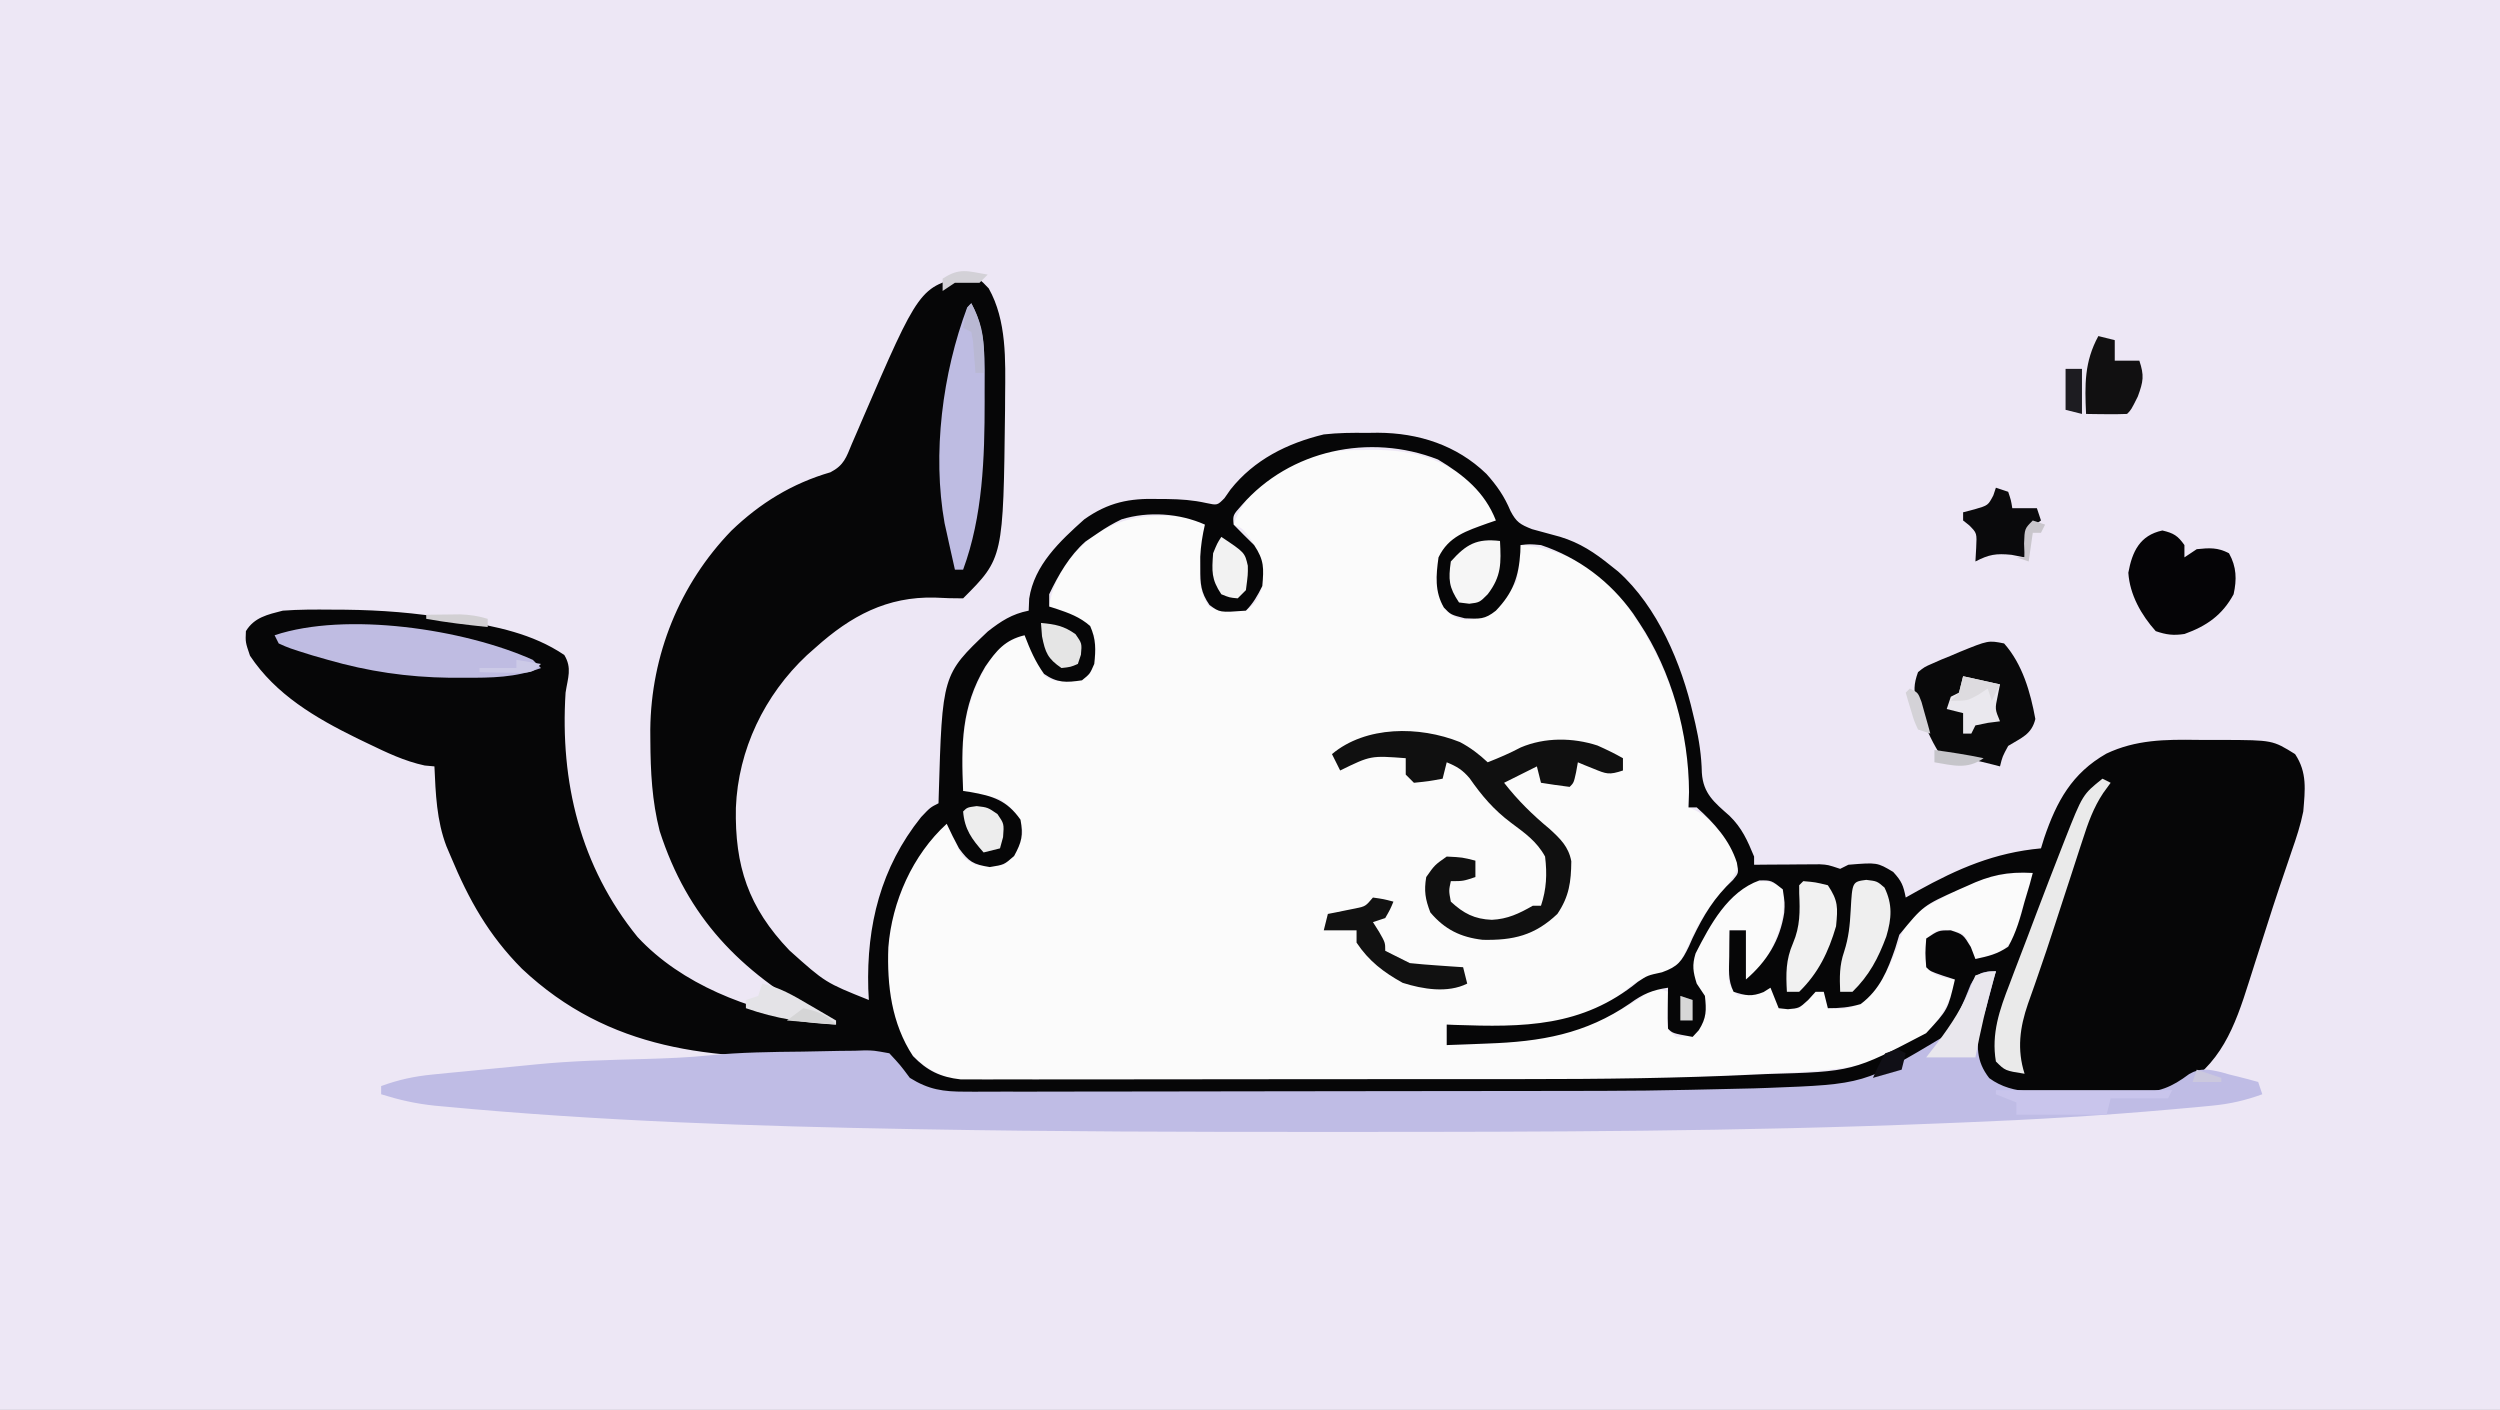 <?xml version="1.0" encoding="UTF-8"?>
<svg version="1.1" xmlns="http://www.w3.org/2000/svg" width="610" height="344">
<rect width="100%" height="100%" fill="#808080" stroke="none"/>
<path d="M0 0 C201.3 0 402.6 0 610 0 C610 113.52 610 227.04 610 344 C408.7 344 207.4 344 0 344 C0 230.48 0 116.96 0 0 Z " fill="#EDE7F5" transform="translate(0,0)"/>
<path d="M0 0 C0.773 -0.012 1.547 -0.024 2.344 -0.037 C11.88 -0.061 20.117 2.122 27.051 8.965 C29.478 11.705 31.08 13.678 32.25 17.188 C31.237 17.534 31.237 17.534 30.203 17.887 C22.904 20.388 22.904 20.388 18.25 26.188 C17.374 31.342 17.436 34.93 20.312 39.375 C23.172 41.473 23.172 41.473 26.75 41.312 C31.962 39.637 34.279 36.644 37.25 32.188 C37.704 29.908 37.704 29.908 37.875 27.5 C37.95 26.692 38.025 25.884 38.102 25.051 C38.175 24.128 38.175 24.128 38.25 23.188 C46.837 23.748 55.389 27.821 61.25 34.188 C72.311 47.557 79.579 65.451 79.312 83.062 C79.303 83.844 79.294 84.625 79.285 85.43 C79.268 86.3 79.268 86.3 79.25 87.188 C80.143 87.578 80.143 87.578 81.055 87.977 C83.392 89.266 84.674 90.523 86.375 92.562 C86.873 93.148 87.37 93.733 87.883 94.336 C91.336 99.013 91.336 99.013 91.105 102.156 C89.999 104.784 88.44 106.542 86.562 108.688 C83.367 112.501 81.281 116.062 79.312 120.625 C76.866 125.829 76.866 125.829 74.16 127.402 C71.875 128.062 71.875 128.062 69.516 128.562 C66.915 129.28 65.648 130.303 63.625 132.062 C50.895 141.969 35.514 140.804 20.25 140.188 C20.25 141.838 20.25 143.488 20.25 145.188 C38.147 144.732 53.72 143.482 68.812 132.75 C69.617 132.234 70.421 131.719 71.25 131.188 C72.24 131.518 73.23 131.847 74.25 132.188 C74.227 132.814 74.204 133.44 74.18 134.086 C74.162 134.903 74.144 135.72 74.125 136.562 C74.102 137.375 74.079 138.187 74.055 139.023 C74.036 141.401 74.036 141.401 76.25 143.188 C78.79 143.096 78.79 143.096 81.25 142.188 C83.576 138.699 83.669 137.29 83.25 133.188 C82.734 132.548 82.219 131.909 81.688 131.25 C80.25 129.188 80.25 129.188 80.125 126.125 C81.646 118.453 87.489 110.843 93.543 106.074 C95.25 105.188 95.25 105.188 98.625 105.25 C101.25 106.188 101.25 106.188 102.25 107.188 C103.267 114.888 100.335 120.726 96.25 127.188 C95.26 127.847 94.27 128.507 93.25 129.188 C93.25 125.228 93.25 121.267 93.25 117.188 C91.93 117.188 90.61 117.188 89.25 117.188 C89.196 119.291 89.157 121.396 89.125 123.5 C89.102 124.672 89.079 125.844 89.055 127.051 C88.997 130.351 88.997 130.351 91.25 133.188 C94.013 132.665 96.576 132.079 99.25 131.188 C100.24 133.662 100.24 133.662 101.25 136.188 C103.582 136.522 103.582 136.522 106.25 136.188 C108.438 134.25 108.438 134.25 110.25 132.188 C110.91 132.188 111.57 132.188 112.25 132.188 C112.58 133.507 112.91 134.827 113.25 136.188 C117.145 136.651 118.927 136.386 122.312 134.312 C127.052 129.945 129.415 123.608 131.477 117.633 C133.581 113.544 135.976 111.951 139.938 109.938 C140.881 109.433 140.881 109.433 141.844 108.918 C149.173 105.064 154.903 102.74 163.25 103.188 C162.549 105.613 161.832 108.03 161.086 110.441 C160.573 112.125 160.092 113.82 159.664 115.527 C158.8 118.539 158.048 120.717 155.281 122.348 C153.062 123.188 153.062 123.188 149.25 124.188 C148.879 123.218 148.507 122.249 148.125 121.25 C146.543 117.927 146.543 117.927 143.25 117.188 C140.065 116.91 140.065 116.91 137.25 119.188 C136.833 122.688 136.833 122.688 137.25 126.188 C139.61 128.547 141.029 128.679 144.25 129.188 C143.224 135.6 139.385 140.848 134.438 144.836 C123.179 151.792 109.231 151.55 96.449 152.229 C95.619 152.273 94.788 152.318 93.933 152.363 C74.586 153.372 55.256 153.516 35.886 153.522 C33.018 153.523 30.149 153.528 27.281 153.533 C17.236 153.551 7.191 153.56 -2.855 153.558 C-12.171 153.557 -21.488 153.578 -30.804 153.61 C-38.875 153.636 -46.947 153.646 -55.018 153.645 C-59.809 153.645 -64.6 153.65 -69.392 153.672 C-73.868 153.691 -78.344 153.691 -82.82 153.677 C-84.457 153.674 -86.095 153.679 -87.732 153.691 C-89.97 153.707 -92.206 153.697 -94.444 153.682 C-95.694 153.683 -96.943 153.684 -98.231 153.685 C-103.623 152.923 -107.361 150.769 -111 146.625 C-116.624 135.579 -117.497 123.488 -114.188 111.562 C-111.683 104.273 -108.328 95.573 -101.75 91.188 C-101.496 91.742 -101.242 92.296 -100.98 92.867 C-100.636 93.592 -100.292 94.316 -99.938 95.062 C-99.601 95.782 -99.265 96.501 -98.918 97.242 C-97.755 99.493 -97.755 99.493 -94.75 101.188 C-91.292 101.771 -91.292 101.771 -87.75 101.188 C-84.826 98.639 -83.901 96.992 -83.188 93.188 C-83.974 88.995 -85.322 87.706 -88.75 85.188 C-91.716 84.23 -94.669 83.637 -97.75 83.188 C-98.309 69.935 -97.624 59.751 -89.41 48.746 C-87.373 46.834 -85.376 46.081 -82.75 45.188 C-82.412 45.898 -82.075 46.608 -81.727 47.34 C-81.281 48.259 -80.835 49.178 -80.375 50.125 C-79.934 51.042 -79.493 51.958 -79.039 52.902 C-77.958 55.317 -77.958 55.317 -75.75 56.188 C-70.927 56.748 -70.927 56.748 -66.812 54.625 C-65.316 51.191 -65.229 48.898 -65.75 45.188 C-68.864 41.066 -71.789 39.457 -76.75 38.188 C-75.765 31.277 -71.729 25.644 -66.391 21.242 C-59.131 16.331 -53.446 15.695 -44.75 16.188 C-41 17.188 -41 17.188 -38.75 18.188 C-38.911 18.898 -39.072 19.608 -39.238 20.34 C-39.752 23.199 -39.917 25.848 -39.938 28.75 C-39.952 29.679 -39.966 30.609 -39.98 31.566 C-39.74 34.297 -39.23 35.897 -37.75 38.188 C-34.7 39.712 -32.108 39.423 -28.75 39.188 C-26.134 37.356 -25.78 36.278 -24.75 33.188 C-24.105 27.6 -25.164 24.87 -28.461 20.57 C-29.722 19.056 -29.722 19.056 -31.75 18.188 C-29.341 10.896 -23.126 6.188 -16.438 2.75 C-10.963 0.191 -5.953 0.005 0 0 Z " fill="#FBFBFB" transform="translate(332.75,109.812)"/>
<path d="M0 0 C2.938 0.688 2.938 0.688 5.188 3.062 C9.606 10.916 9.261 20.581 9.188 29.312 C9.181 30.456 9.175 31.6 9.169 32.778 C8.748 68.877 8.748 68.877 -1.062 78.688 C-3.355 78.702 -5.648 78.624 -7.938 78.5 C-19.642 78.206 -28.46 82.97 -37.062 90.688 C-37.762 91.306 -38.462 91.925 -39.184 92.562 C-49.537 102.27 -55.957 115.615 -56.508 129.796 C-56.788 143.954 -53.497 154.077 -43.445 164.582 C-34.672 172.446 -34.672 172.446 -24.062 176.688 C-24.109 175.779 -24.155 174.87 -24.203 173.934 C-24.646 158.501 -21.165 144.357 -11.312 132.062 C-9.062 129.688 -9.062 129.688 -7.062 128.688 C-7.041 127.857 -7.041 127.857 -7.018 127.01 C-6.144 97.314 -6.144 97.314 4.965 86.762 C8.214 84.227 10.857 82.494 14.938 81.688 C14.979 80.718 15.02 79.749 15.062 78.75 C16.285 70.554 22.59 64.7 28.496 59.414 C34.395 55.242 39.5 54.238 46.5 54.438 C47.593 54.445 47.593 54.445 48.709 54.453 C52.056 54.501 54.975 54.696 58.262 55.426 C60.968 56.008 60.968 56.008 62.703 54.246 C63.438 53.196 63.438 53.196 64.188 52.125 C69.955 44.858 78.007 40.848 86.938 38.688 C90.45 38.294 93.906 38.266 97.438 38.312 C98.323 38.301 99.209 38.289 100.121 38.277 C110.078 38.321 119.357 41.301 126.629 48.32 C129.216 51.213 131.008 53.801 132.5 57.375 C133.94 60.097 134.828 60.644 137.758 61.805 C140.038 62.445 142.323 63.067 144.613 63.672 C149.445 65.148 153.041 67.529 156.938 70.688 C157.539 71.166 158.141 71.644 158.762 72.137 C168.388 80.725 174.261 94.683 177.062 107 C177.24 107.747 177.418 108.494 177.601 109.263 C178.529 113.309 179.097 117.085 179.188 121.25 C179.524 126.345 182.233 128.473 185.926 131.734 C188.982 134.702 190.317 137.772 191.938 141.688 C191.938 142.347 191.938 143.007 191.938 143.688 C193.834 143.67 193.834 143.67 195.77 143.652 C197.43 143.643 199.09 143.634 200.75 143.625 C201.583 143.617 202.417 143.608 203.275 143.6 C204.078 143.596 204.88 143.593 205.707 143.59 C206.445 143.585 207.184 143.579 207.945 143.574 C209.938 143.688 209.938 143.688 212.938 144.688 C213.597 144.357 214.257 144.028 214.938 143.688 C221.97 143.111 221.97 143.111 225.875 145.438 C227.977 147.73 228.351 148.751 228.938 151.688 C229.904 151.145 230.871 150.602 231.867 150.043 C241.72 144.595 250.612 140.736 261.938 139.688 C262.194 138.853 262.451 138.019 262.715 137.16 C265.758 128.214 269.491 121.364 277.896 116.571 C285.095 113.162 292.241 113.106 300.034 113.221 C302.198 113.25 304.359 113.241 306.523 113.229 C318.455 113.282 318.455 113.282 323.938 116.688 C326.936 121.186 326.37 125.411 325.938 130.688 C325.272 134.004 324.246 137.125 323.125 140.312 C322.82 141.217 322.515 142.121 322.201 143.053 C321.513 145.097 320.818 147.138 320.119 149.178 C319.025 152.429 317.972 155.69 316.936 158.96 C315.995 161.927 315.041 164.889 314.085 167.852 C313.616 169.312 313.152 170.773 312.693 172.236 C309.23 183.231 305.788 192.717 295.158 198.589 C288.721 200.785 282.013 200.492 275.277 200.36 C272.678 200.312 270.084 200.319 267.484 200.332 C265.818 200.321 264.151 200.307 262.484 200.289 C261.716 200.291 260.947 200.293 260.154 200.295 C255.005 200.16 252.023 199.077 247.938 195.688 C245.046 191.351 245.251 187.782 245.938 182.688 C247.345 178.235 249.062 173.962 250.938 169.688 C248.458 170.358 248.458 170.358 245.938 171.688 C244.764 173.765 244.764 173.765 244.125 176.25 C241.294 184.025 236.512 189.72 229.125 193.562 C217.352 198.214 204.461 198.832 191.946 199.249 C190.752 199.289 189.558 199.33 188.328 199.372 C169.97 199.934 151.6 199.915 133.234 199.961 C132.242 199.964 131.25 199.966 130.228 199.969 C120.845 199.994 111.463 200.016 102.08 200.029 C90.173 200.045 78.267 200.079 66.36 200.135 C57.924 200.174 49.489 200.193 41.054 200.199 C36.037 200.202 31.02 200.214 26.004 200.247 C21.305 200.277 16.607 200.283 11.908 200.271 C10.189 200.271 8.47 200.279 6.751 200.297 C-9.407 200.453 -9.407 200.453 -16.062 194.688 C-16.559 193.93 -17.055 193.173 -17.566 192.393 C-19.077 190.286 -19.077 190.286 -22.59 190.281 C-24.06 190.302 -25.531 190.344 -27 190.402 C-28.183 190.423 -28.183 190.423 -29.389 190.445 C-31.075 190.475 -32.76 190.513 -34.445 190.559 C-62.29 191.266 -87.389 189.132 -108.719 169.051 C-116.864 160.838 -121.664 152.245 -126.062 141.688 C-126.414 140.861 -126.766 140.035 -127.129 139.184 C-129.53 132.884 -129.763 126.372 -130.062 119.688 C-130.842 119.617 -131.622 119.546 -132.426 119.473 C-137.401 118.398 -141.68 116.328 -146.25 114.125 C-147.654 113.449 -147.654 113.449 -149.086 112.76 C-159.049 107.86 -168.781 102.168 -175.062 92.688 C-176.188 89.375 -176.188 89.375 -176.062 86.688 C-174.011 83.308 -170.745 82.641 -167.062 81.688 C-163.102 81.391 -159.158 81.403 -155.188 81.438 C-154.071 81.444 -152.954 81.45 -151.803 81.456 C-143.078 81.56 -134.672 82.2 -126.062 83.688 C-125.416 83.795 -124.77 83.902 -124.104 84.012 C-115.01 85.542 -106.12 87.277 -98.375 92.5 C-96.445 95.717 -97.503 98.007 -98.062 101.688 C-99.446 123.466 -94.468 144.117 -80.5 161.312 C-69.701 172.954 -53.411 179.065 -38.062 181.688 C-36.742 181.688 -35.422 181.688 -34.062 181.688 C-35.188 181.069 -35.188 181.069 -36.336 180.438 C-55.564 169.588 -68.283 156.607 -75.109 135.441 C-76.979 128.094 -77.331 120.993 -77.375 113.438 C-77.381 112.527 -77.386 111.616 -77.392 110.678 C-77.198 92.529 -70.25 75.264 -57.615 62.189 C-50.62 55.451 -42.78 50.638 -33.426 47.922 C-30.135 46.203 -29.589 44.338 -28.188 40.938 C-27.68 39.766 -27.172 38.594 -26.648 37.387 C-26.388 36.775 -26.127 36.163 -25.858 35.533 C-11.661 2.618 -11.661 2.618 0 0 Z M66.938 55.938 C64.741 58.39 64.741 58.39 64.938 60.688 C66.582 62.376 68.251 64.041 69.938 65.688 C72.421 69.413 72.318 71.275 71.938 75.688 C70.781 78 69.763 79.862 67.938 81.688 C61.58 82.158 61.58 82.158 59.062 80.312 C56.902 77.192 56.802 75.142 56.812 71.375 C56.81 70.43 56.807 69.485 56.805 68.512 C56.932 65.802 57.332 63.328 57.938 60.688 C51.699 57.915 44.144 57.391 37.594 59.41 C35.577 60.368 33.781 61.429 31.938 62.688 C30.906 63.389 29.875 64.09 28.812 64.812 C24.868 68.28 22.184 72.988 19.938 77.688 C19.938 78.677 19.938 79.668 19.938 80.688 C20.48 80.858 21.023 81.028 21.582 81.203 C24.781 82.287 27.376 83.197 29.938 85.438 C31.384 88.691 31.314 91.17 30.938 94.688 C29.875 97.125 29.875 97.125 27.938 98.688 C24.098 99.246 21.922 99.371 18.688 97.125 C16.512 94.095 15.276 91.168 13.938 87.688 C9.174 88.808 7.033 91.45 4.363 95.312 C-1.573 105.201 -1.534 114.514 -1.062 125.688 C-0.175 125.817 -0.175 125.817 0.73 125.949 C6.182 126.919 9.596 127.945 12.938 132.688 C13.653 136.506 13.228 138.153 11.375 141.562 C8.938 143.688 8.938 143.688 5.438 144.25 C1.366 143.596 0.351 142.962 -2.062 139.688 C-3.123 137.719 -4.137 135.723 -5.062 133.688 C-13.39 141.298 -18.431 152.638 -19.309 163.824 C-19.648 173.173 -18.539 182.403 -13.297 190.371 C-9.869 193.924 -6.587 195.519 -1.666 196.062 C-0.416 196.062 0.835 196.062 2.123 196.062 C2.824 196.066 3.525 196.07 4.247 196.074 C6.586 196.083 8.925 196.072 11.264 196.06 C12.947 196.062 14.63 196.066 16.313 196.071 C20.887 196.08 25.461 196.071 30.036 196.058 C34.861 196.046 39.687 196.05 44.513 196.052 C52.65 196.053 60.788 196.042 68.925 196.024 C78.23 196.003 87.535 195.999 96.84 196.005 C105.87 196.011 114.9 196.005 123.93 195.994 C127.728 195.99 131.525 195.989 135.323 195.991 C154.468 195.997 173.577 195.783 192.701 194.856 C193.48 194.822 194.258 194.787 195.061 194.752 C216.009 194.157 216.009 194.157 233.902 184.793 C239.23 179.043 239.23 179.043 240.938 171.688 C239.968 171.378 238.999 171.069 238 170.75 C234.938 169.688 234.938 169.688 233.938 168.688 C233.688 165.25 233.688 165.25 233.938 161.688 C236.938 159.688 236.938 159.688 239.938 159.688 C242.938 160.688 242.938 160.688 244.812 163.75 C245.184 164.719 245.555 165.689 245.938 166.688 C249.211 165.978 251.21 165.522 253.938 163.688 C255.904 160.192 256.917 156.55 257.938 152.688 C258.354 151.292 258.771 149.896 259.188 148.5 C259.435 147.572 259.683 146.644 259.938 145.688 C253.691 145.332 249.507 146.236 243.875 148.875 C243.207 149.167 242.538 149.459 241.85 149.76 C233.199 153.66 233.199 153.66 227.371 160.773 C226.878 162.402 226.878 162.402 226.375 164.062 C224.484 169.513 222.655 174.135 217.938 177.688 C215.05 178.521 212.897 178.688 209.938 178.688 C209.607 177.368 209.278 176.048 208.938 174.688 C208.278 174.688 207.618 174.688 206.938 174.688 C206.339 175.347 205.741 176.007 205.125 176.688 C202.938 178.688 202.938 178.688 200.188 178.938 C199.445 178.855 198.702 178.773 197.938 178.688 C196.947 176.213 196.947 176.213 195.938 173.688 C195.381 174.038 194.824 174.389 194.25 174.75 C191.366 175.919 189.865 175.637 186.938 174.688 C185.495 171.803 185.844 169.27 185.875 166.062 C185.884 164.874 185.893 163.685 185.902 162.461 C185.92 161.088 185.92 161.088 185.938 159.688 C187.257 159.688 188.577 159.688 189.938 159.688 C189.938 163.648 189.938 167.607 189.938 171.688 C195.046 167.288 198.251 162.159 199.289 155.398 C199.443 153.008 199.443 153.008 198.938 149.688 C196.163 147.48 196.163 147.48 193.25 147.5 C185.504 150.277 181.237 158.32 177.652 165.328 C176.778 168.214 177.045 169.828 177.938 172.688 C178.597 173.678 179.257 174.667 179.938 175.688 C180.312 179.21 180.349 181.036 178.438 184.062 C177.695 184.867 177.695 184.867 176.938 185.688 C172.062 184.812 172.062 184.812 170.938 183.688 C170.865 182.001 170.854 180.312 170.875 178.625 C170.884 177.706 170.893 176.787 170.902 175.84 C170.92 174.774 170.92 174.774 170.938 173.688 C167.132 174.24 164.78 175.238 161.688 177.5 C150.805 185.001 139.839 186.873 126.812 187.312 C125.856 187.351 124.9 187.39 123.914 187.43 C121.589 187.523 119.263 187.609 116.938 187.688 C116.938 186.037 116.938 184.387 116.938 182.688 C117.91 182.727 117.91 182.727 118.903 182.767 C135.63 183.352 149.998 183.346 163.594 172.238 C165.938 170.688 165.938 170.688 169.469 169.926 C173.378 168.53 174.274 167.262 176.043 163.583 C176.338 162.917 176.633 162.25 176.938 161.562 C179.597 156.017 182.227 151.647 186.785 147.398 C188.201 145.68 188.201 145.68 187.73 143.164 C185.96 137.634 182.203 133.504 177.938 129.688 C177.278 129.688 176.618 129.688 175.938 129.688 C175.979 128.45 176.02 127.213 176.062 125.938 C175.996 111.769 171.83 96.538 163.938 84.688 C163.436 83.93 162.935 83.172 162.418 82.391 C156.788 74.533 149.135 68.753 139.938 65.688 C137.144 65.434 137.144 65.434 134.938 65.688 C134.923 66.256 134.909 66.824 134.895 67.41 C134.522 73.438 133.134 77.292 128.938 81.688 C126.19 83.885 124.971 83.689 121.375 83.562 C117.938 82.688 117.938 82.688 116.25 80.941 C113.966 77.019 114.33 73.085 114.938 68.688 C117.41 63.518 121.773 62.258 126.891 60.387 C127.904 60.041 127.904 60.041 128.938 59.688 C126.217 52.715 121.09 48.579 114.812 44.812 C98.118 38.28 78.649 42.488 66.938 55.938 Z " fill="#060607" transform="translate(236.062,67.312)"/>
<path d="M0 0 C-0.477 1.792 -0.956 3.584 -1.438 5.375 C-1.704 6.373 -1.971 7.37 -2.246 8.398 C-3 11 -3 11 -4 13 C-4.645 18.207 -4.917 21.817 -1.625 26.062 C4.369 30.486 11.748 29.301 18.947 29.35 C20.722 29.367 22.496 29.394 24.271 29.432 C26.84 29.487 29.407 29.509 31.977 29.523 C32.76 29.546 33.544 29.569 34.351 29.592 C39.734 29.572 42.863 28.295 47.171 25.059 C49.929 23.462 52.029 23.928 55.035 24.627 C55.684 24.812 56.332 24.997 57 25.188 C57.679 25.353 58.359 25.519 59.059 25.689 C60.713 26.097 62.358 26.545 64 27 C64.33 27.99 64.66 28.98 65 30 C60.878 31.502 57.113 32.362 52.75 32.781 C51.525 32.9 50.3 33.019 49.038 33.141 C47.692 33.262 46.346 33.381 45 33.5 C44.293 33.563 43.587 33.627 42.859 33.692 C25.979 35.196 9.095 36.212 -7.837 36.876 C-9.998 36.961 -12.158 37.047 -14.319 37.136 C-62.156 39.086 -110.005 39.19 -157.874 39.187 C-160.227 39.187 -162.58 39.188 -164.933 39.189 C-197.235 39.199 -229.531 39.125 -261.828 38.547 C-262.94 38.527 -264.052 38.508 -265.197 38.488 C-302.972 37.803 -340.933 36.553 -378.562 33 C-379.336 32.929 -380.11 32.858 -380.907 32.785 C-385.491 32.312 -389.626 31.379 -394 30 C-394 29.34 -394 28.68 -394 28 C-389.784 26.456 -385.921 25.62 -381.457 25.184 C-380.218 25.059 -378.978 24.935 -377.701 24.807 C-376.418 24.685 -375.135 24.563 -373.812 24.438 C-372.549 24.312 -371.285 24.186 -369.982 24.057 C-367.48 23.809 -364.977 23.567 -362.473 23.33 C-360.359 23.129 -358.245 22.922 -356.132 22.706 C-347.35 21.831 -338.557 21.642 -329.738 21.395 C-324.406 21.232 -319.112 21.055 -313.805 20.496 C-306.29 19.758 -298.755 19.666 -291.209 19.595 C-289.476 19.573 -287.742 19.539 -286.008 19.492 C-283.476 19.426 -280.947 19.398 -278.414 19.379 C-277.258 19.337 -277.258 19.337 -276.078 19.295 C-273.881 19.303 -273.881 19.303 -270 20 C-267.349 22.851 -267.349 22.851 -265 26 C-260.394 28.88 -256.866 29.373 -251.482 29.367 C-250.745 29.371 -250.008 29.374 -249.249 29.377 C-246.79 29.385 -244.332 29.371 -241.873 29.356 C-240.104 29.357 -238.336 29.359 -236.568 29.363 C-231.765 29.368 -226.962 29.354 -222.159 29.337 C-217.106 29.322 -212.053 29.323 -206.999 29.322 C-198.49 29.319 -189.981 29.304 -181.472 29.281 C-170.635 29.253 -159.798 29.242 -148.961 29.238 C-139.568 29.234 -130.176 29.221 -120.784 29.207 C-117.807 29.203 -114.83 29.2 -111.853 29.197 C-85.414 29.173 -85.414 29.173 -58.983 28.562 C-57.899 28.525 -56.815 28.488 -55.698 28.45 C-32.194 27.556 -32.194 27.556 -12.562 15.812 C-9.663 12.018 -7.926 7.673 -6.176 3.258 C-4.648 0.324 -3.246 0 0 0 Z " fill="#BFBCE5" transform="translate(487,237)"/>
<path d="M0 0 C2.547 1.341 4.677 2.972 6.773 4.934 C9.558 3.837 12.187 2.714 14.836 1.309 C20.696 -1.181 27.545 -1.117 33.547 0.836 C35.685 1.784 37.739 2.783 39.773 3.934 C39.773 4.924 39.773 5.914 39.773 6.934 C36.364 8.07 35.77 7.801 32.586 6.496 C31.871 6.209 31.155 5.921 30.418 5.625 C29.604 5.283 29.604 5.283 28.773 4.934 C28.629 5.738 28.485 6.542 28.336 7.371 C27.773 9.934 27.773 9.934 26.773 10.934 C24.434 10.646 22.1 10.314 19.773 9.934 C19.278 7.954 19.278 7.954 18.773 5.934 C14.813 7.914 14.813 7.914 10.773 9.934 C14.132 14.237 17.703 17.739 21.906 21.223 C24.5 23.599 26.516 25.546 27.172 29.082 C27.119 34.096 26.66 37.653 23.773 41.934 C18.222 47.193 13.028 48.401 5.566 48.25 C0.174 47.639 -3.735 45.704 -7.227 41.559 C-8.456 38.33 -8.797 36.359 -8.227 32.934 C-6.164 29.996 -6.164 29.996 -3.227 27.934 C0.586 28.121 0.586 28.121 3.773 28.934 C3.773 30.254 3.773 31.574 3.773 32.934 C0.773 33.934 0.773 33.934 -2.227 33.934 C-2.729 36.263 -2.729 36.263 -2.227 38.934 C0.911 41.836 3.543 43.192 7.773 43.371 C11.638 43.186 14.414 41.853 17.773 39.934 C18.433 39.934 19.093 39.934 19.773 39.934 C21.13 35.863 21.287 32.19 20.773 27.934 C18.731 24.205 15.805 22.183 12.461 19.684 C8.271 16.548 5.362 13.13 2.379 8.852 C0.658 6.796 -0.768 5.941 -3.227 4.934 C-3.557 6.254 -3.887 7.574 -4.227 8.934 C-7.602 9.559 -7.602 9.559 -11.227 9.934 C-11.887 9.274 -12.547 8.614 -13.227 7.934 C-13.227 6.614 -13.227 5.294 -13.227 3.934 C-21.775 3.285 -21.775 3.285 -29.227 6.934 C-29.887 5.614 -30.547 4.294 -31.227 2.934 C-22.974 -3.981 -9.95 -3.984 0 0 Z " fill="#101010" transform="translate(356.227,181.066)"/>
<path d="M0 0 C4.48 5.052 6.437 11.903 7.625 18.438 C6.698 22.239 4.231 22.997 1 25 C-0.412 27.604 -0.412 27.604 -1 30 C-1.557 29.856 -2.114 29.711 -2.688 29.562 C-7.6 28.323 -7.6 28.323 -12.625 28.25 C-13.409 28.168 -14.193 28.085 -15 28 C-17.292 24.698 -18.838 21.251 -20.25 17.5 C-20.606 16.582 -20.962 15.664 -21.328 14.719 C-22.085 11.658 -22.075 9.958 -21 7 C-19.434 5.742 -19.434 5.742 -17.438 4.875 C-16.359 4.399 -16.359 4.399 -15.258 3.914 C-14.513 3.612 -13.768 3.311 -13 3 C-12.296 2.698 -11.592 2.397 -10.867 2.086 C-3.848 -0.77 -3.848 -0.77 0 0 Z " fill="#09090A" transform="translate(489,157)"/>
<path d="M0 0 C3.782 7.06 3.232 14.076 3.25 21.938 C3.252 22.606 3.253 23.274 3.255 23.963 C3.257 37.709 2.802 51.971 -2 65 C-2.66 65 -3.32 65 -4 65 C-4.313 63.604 -4.626 62.208 -4.938 60.812 C-5.112 60.035 -5.286 59.258 -5.465 58.457 C-5.641 57.646 -5.818 56.835 -6 56 C-6.172 55.231 -6.344 54.462 -6.521 53.67 C-9.562 36.724 -7.035 17.033 -1 1 C-0.67 0.67 -0.34 0.34 0 0 Z " fill="#BEBCE2" transform="translate(237,74)"/>
<path d="M0 0 C0.99 0.99 0.99 0.99 2 2 C-4.329 4.351 -10 4.384 -16.688 4.375 C-17.888 4.373 -19.089 4.372 -20.326 4.37 C-30.621 4.23 -40.124 2.84 -50 0 C-51.878 -0.538 -51.878 -0.538 -53.793 -1.086 C-59.477 -2.859 -59.477 -2.859 -62 -4 C-62.33 -4.66 -62.66 -5.32 -63 -6 C-45.572 -11.809 -16.812 -7.537 0 0 Z " fill="#BFBCE2" transform="translate(130,161)"/>
<path d="M0 0 C2.742 0.649 3.76 1.267 5.375 3.562 C5.375 4.553 5.375 5.543 5.375 6.562 C6.365 5.902 7.355 5.242 8.375 4.562 C11.431 4.244 13.508 4.1 16.25 5.562 C18.105 8.861 18.175 11.961 17.375 15.562 C14.62 20.659 10.758 23.322 5.402 25.25 C2.708 25.665 0.96 25.453 -1.625 24.562 C-5.161 20.628 -7.961 15.663 -8.312 10.312 C-7.375 5.199 -5.545 1.188 0 0 Z " fill="#050406" transform="translate(527.625,129.438)"/>
<path d="M0 0 C0.66 0.33 1.32 0.66 2 1 C1.398 1.829 0.796 2.657 0.175 3.511 C-2.176 7.047 -3.522 10.803 -4.805 14.828 C-5.051 15.576 -5.298 16.324 -5.552 17.094 C-6.335 19.477 -7.105 21.863 -7.875 24.25 C-8.383 25.805 -8.892 27.36 -9.402 28.914 C-10.167 31.247 -10.93 33.58 -11.685 35.916 C-12.987 39.94 -14.321 43.948 -15.72 47.939 C-16.138 49.146 -16.138 49.146 -16.564 50.377 C-17.093 51.9 -17.631 53.421 -18.178 54.938 C-20.157 60.672 -20.893 66.084 -19 72 C-23.75 71.25 -23.75 71.25 -26 69 C-27.158 62.256 -25.097 56.339 -22.676 50.137 C-22.333 49.223 -21.989 48.31 -21.636 47.369 C-20.542 44.47 -19.427 41.579 -18.312 38.688 C-17.583 36.759 -16.854 34.83 -16.127 32.9 C-14.117 27.587 -12.072 22.289 -10 17 C-9.734 16.321 -9.468 15.641 -9.195 14.941 C-4.831 3.865 -4.831 3.865 0 0 Z " fill="#EAEAEA" transform="translate(513,190)"/>
<path d="M0 0 C2.625 0.375 2.625 0.375 5 1 C4.188 2.938 4.188 2.938 3 5 C2.01 5.33 1.02 5.66 0 6 C0.495 6.784 0.99 7.567 1.5 8.375 C3 11 3 11 3 13 C3.619 13.309 4.237 13.619 4.875 13.938 C6.25 14.625 7.625 15.312 9 16 C11.204 16.23 13.414 16.411 15.625 16.562 C16.814 16.646 18.002 16.73 19.227 16.816 C20.599 16.907 20.599 16.907 22 17 C22.495 18.98 22.495 18.98 23 21 C18.224 23.388 12.142 22.362 7.25 20.812 C2.572 18.204 -0.987 15.52 -4 11 C-4 10.01 -4 9.02 -4 8 C-6.64 8 -9.28 8 -12 8 C-11.67 6.68 -11.34 5.36 -11 4 C-10.374 3.879 -9.747 3.758 -9.102 3.633 C-8.284 3.465 -7.467 3.298 -6.625 3.125 C-5.813 2.963 -5.001 2.8 -4.164 2.633 C-1.813 2.133 -1.813 2.133 0 0 Z " fill="#111111" transform="translate(335,219)"/>
<path d="M0 0 C2.625 0.312 2.625 0.312 4.438 1.875 C6.446 5.997 6.184 9.416 4.898 13.777 C2.921 19.123 0.721 23.322 -3.375 27.312 C-4.365 27.312 -5.355 27.312 -6.375 27.312 C-6.517 23.76 -6.571 20.879 -5.402 17.496 C-4.298 14.074 -4.005 11.084 -3.812 7.5 C-3.422 0.45 -3.422 0.45 0 0 Z " fill="#EFEFEF" transform="translate(455.375,214.688)"/>
<path d="M0 0 C2.938 0.25 2.938 0.25 6 1 C8.551 4.827 8.435 6.431 8 11 C6.169 17.255 3.686 22.434 -1 27 C-1.99 27 -2.98 27 -4 27 C-4.238 22.552 -4.285 19.232 -2.5 15.125 C-0.755 11.022 -0.79 7.415 -0.992 3.004 C-0.996 2.012 -0.996 2.012 -1 1 C-0.67 0.67 -0.34 0.34 0 0 Z " fill="#F1F1F1" transform="translate(440,215)"/>
<path d="M0 0 C1.32 0.33 2.64 0.66 4 1 C4 2.65 4 4.3 4 6 C5.98 6 7.96 6 10 6 C11.217 9.65 10.986 11.039 9.625 14.75 C8 18 8 18 7 19 C5.314 19.072 3.625 19.084 1.938 19.062 C1.018 19.053 0.099 19.044 -0.848 19.035 C-1.558 19.024 -2.268 19.012 -3 19 C-3.315 11.904 -3.446 6.317 0 0 Z " fill="#111011" transform="translate(512,82)"/>
<path d="M0 0 C0.99 0.33 1.98 0.66 3 1 C3.688 3.062 3.688 3.062 4 5 C5.98 5 7.96 5 10 5 C10.33 5.99 10.66 6.98 11 8 C10.01 8.66 9.02 9.32 8 10 C7.264 13.568 7.264 13.568 7 17 C5.422 16.691 5.422 16.691 3.812 16.375 C0.004 16 -1.668 16.284 -5 18 C-4.907 16.36 -4.907 16.36 -4.812 14.688 C-4.628 11.082 -4.628 11.082 -6.5 9.188 C-6.995 8.796 -7.49 8.404 -8 8 C-8 7.34 -8 6.68 -8 6 C-7.051 5.753 -6.103 5.505 -5.125 5.25 C-1.913 4.314 -1.913 4.314 -0.625 1.875 C-0.419 1.256 -0.212 0.637 0 0 Z " fill="#0A0A0C" transform="translate(487,119)"/>
<path d="M0 0 C0.273 5.377 0.39 8.567 -3 13 C-5 15 -5 15 -7.5 15.312 C-8.738 15.158 -8.738 15.158 -10 15 C-12.51 11.235 -12.615 9.457 -12 5 C-8.233 0.785 -5.65 -0.673 0 0 Z " fill="#F6F6F6" transform="translate(366,132)"/>
<path d="M0 0 C-0.193 0.678 -0.387 1.356 -0.586 2.055 C-2.343 8.335 -3.792 14.591 -5 21 C-8.96 21 -12.92 21 -17 21 C-15.639 19.237 -15.639 19.237 -14.25 17.438 C-10.868 12.923 -7.905 8.449 -5.938 3.125 C-5.628 2.424 -5.319 1.722 -5 1 C-2 0 -2 0 0 0 Z " fill="#E9E7ED" transform="translate(487,237)"/>
<path d="M0 0 C14.19 0 28.38 0 43 0 C42.67 0.66 42.34 1.32 42 2 C37.38 2 32.76 2 28 2 C27.67 3.32 27.34 4.64 27 6 C19.74 6 12.48 6 5 6 C5 5.01 5 4.02 5 3 C2.525 2.01 2.525 2.01 0 1 C0 0.67 0 0.34 0 0 Z " fill="#C9C5EC" transform="translate(487,266)"/>
<path d="M0 0 C4.455 0.99 4.455 0.99 9 2 C8.814 2.928 8.629 3.856 8.438 4.812 C7.759 8.013 7.759 8.013 9 11 C8.031 11.124 7.061 11.248 6.062 11.375 C5.052 11.581 4.041 11.787 3 12 C2.67 12.66 2.34 13.32 2 14 C1.34 14 0.68 14 0 14 C0 12.35 0 10.7 0 9 C-1.32 8.67 -2.64 8.34 -4 8 C-3.67 7.01 -3.34 6.02 -3 5 C-2.34 4.67 -1.68 4.34 -1 4 C-0.67 2.68 -0.34 1.36 0 0 Z " fill="#EAE8EE" transform="translate(479,165)"/>
<path d="M0 0 C5.729 3.819 5.729 3.819 6.469 7.043 C6.5 9.188 6.5 9.188 6 13 C5.34 13.66 4.68 14.32 4 15 C2 14.812 2 14.812 0 14 C-2.468 10.299 -2.307 8.378 -2 4 C-1 1.562 -1 1.562 0 0 Z " fill="#F2F2F2" transform="translate(298,131)"/>
<path d="M0 0 C4.2 0.905 7.58 2.903 11.25 5.062 C12.225 5.628 12.225 5.628 13.219 6.205 C14.815 7.132 16.408 8.066 18 9 C18 9.33 18 9.66 18 10 C10.258 9.614 3.323 8.576 -4 6 C-4 5.34 -4 4.68 -4 4 C-3.01 3.67 -2.02 3.34 -1 3 C-0.67 2.01 -0.34 1.02 0 0 Z " fill="#E4E3E7" transform="translate(186,240)"/>
<path d="M0 0 C2.688 0.312 2.688 0.312 5.062 1.938 C6.688 4.312 6.688 4.312 6.438 7.562 C6.19 8.47 5.942 9.377 5.688 10.312 C4.367 10.643 3.047 10.973 1.688 11.312 C-1.196 8.057 -2.946 5.713 -3.312 1.312 C-2.312 0.312 -2.312 0.312 0 0 Z " fill="#EDEDED" transform="translate(238.312,196.688)"/>
<path d="M0 0 C3.463 0.315 5.586 0.703 8.438 2.75 C10 5 10 5 9.75 7.75 C9.502 8.492 9.255 9.235 9 10 C7.25 10.75 7.25 10.75 5 11 C1.647 8.701 1.054 7.271 0.25 3.25 C0.168 2.178 0.085 1.105 0 0 Z " fill="#E5E5E5" transform="translate(254,152)"/>
<path d="M0 0 C1.32 0 2.64 0 4 0 C4 3.63 4 7.26 4 11 C2.68 10.67 1.36 10.34 0 10 C0 6.7 0 3.4 0 0 Z " fill="#1D1C21" transform="translate(504,90)"/>
<path d="M0 0 C2.312 4.315 3.134 7.857 3.062 12.75 C3.053 13.549 3.044 14.348 3.035 15.172 C3.018 16.077 3.018 16.077 3 17 C2.34 17 1.68 17 1 17 C0.927 15.935 0.927 15.935 0.852 14.848 C0.739 13.469 0.739 13.469 0.625 12.062 C0.555 11.146 0.486 10.229 0.414 9.285 C0.209 8.154 0.209 8.154 0 7 C-0.66 6.67 -1.32 6.34 -2 6 C-1.125 1.125 -1.125 1.125 0 0 Z " fill="#B9B8D3" transform="translate(237,74)"/>
<path d="M0 0 C4.455 0.99 4.455 0.99 9 2 C8.34 3.32 7.68 4.64 7 6 C6.67 5.01 6.34 4.02 6 3 C5.258 3.495 4.515 3.99 3.75 4.5 C1 6 1 6 -3 6 C-2.34 5.34 -1.68 4.68 -1 4 C-0.67 2.68 -0.34 1.36 0 0 Z " fill="#DDDBDF" transform="translate(479,165)"/>
<path d="M0 0 C0.66 0.33 1.32 0.66 2 1 C1.67 2.32 1.34 3.64 1 5 C-1.31 5.66 -3.62 6.32 -6 7 C-4.688 4.062 -4.688 4.062 -3 1 C-2.01 0.67 -1.02 0.34 0 0 Z " fill="#100F16" transform="translate(463,256)"/>
<path d="M0 0 C1.75 -0.027 3.5 -0.046 5.25 -0.062 C6.712 -0.08 6.712 -0.08 8.203 -0.098 C10.658 -0.012 12.662 0.293 15 1 C15 1.66 15 2.32 15 3 C9.97 2.475 4.981 1.894 0 1 C0 0.67 0 0.34 0 0 Z " fill="#D2D0D3" transform="translate(104,150)"/>
<path d="M0 0 C3.499 0.77 5.456 1.456 8 4 C4.04 3.67 0.08 3.34 -4 3 C-2.68 2.01 -1.36 1.02 0 0 Z " fill="#D5D5D6" transform="translate(196,246)"/>
<path d="M0 0 C2.97 0.495 2.97 0.495 6 1 C4 3 4 3 0.961 3.195 C-0.222 3.172 -1.406 3.149 -2.625 3.125 C-3.814 3.107 -5.002 3.089 -6.227 3.07 C-7.142 3.047 -8.057 3.024 -9 3 C-9 2.67 -9 2.34 -9 2 C-6.03 2 -3.06 2 0 2 C0 1.34 0 0.68 0 0 Z " fill="#CCCAE7" transform="translate(126,161)"/>
<path d="M0 0 C2 1 2 1 2.852 3.285 C3.107 4.202 3.362 5.118 3.625 6.062 C3.885 6.982 4.146 7.901 4.414 8.848 C4.607 9.558 4.801 10.268 5 11 C4.01 10.67 3.02 10.34 2 10 C1.051 7.934 1.051 7.934 0.312 5.438 C0.061 4.611 -0.19 3.785 -0.449 2.934 C-0.631 2.296 -0.813 1.657 -1 1 C-0.67 0.67 -0.34 0.34 0 0 Z " fill="#D4D2D7" transform="translate(466,168)"/>
<path d="M0 0 C0.99 0.33 1.98 0.66 3 1 C2.67 1.66 2.34 2.32 2 3 C1.34 3 0.68 3 0 3 C-0.33 5.31 -0.66 7.62 -1 10 C-1.99 9.67 -2.98 9.34 -4 9 C-3.34 9 -2.68 9 -2 9 C-2.041 7.886 -2.083 6.772 -2.125 5.625 C-2 2 -2 2 0 0 Z " fill="#C9C6CC" transform="translate(496,127)"/>
<path d="M0 0 C4.03 0.553 8.02 1.156 12 2 C8.004 4.83 4.573 3.762 0 3 C0 2.01 0 1.02 0 0 Z " fill="#C6C5CA" transform="translate(472,183)"/>
<path d="M0 0 C-0.66 0.66 -1.32 1.32 -2 2 C-4 2 -6 2 -8 2 C-8.99 2.66 -9.98 3.32 -11 4 C-11 3.01 -11 2.02 -11 1 C-6.82 -1.786 -4.853 -0.796 0 0 Z " fill="#D3D1D7" transform="translate(241,67)"/>
<path d="M0 0 C1.98 0.66 3.96 1.32 6 2 C6 2.33 6 2.66 6 3 C3.69 3 1.38 3 -1 3 C-0.67 2.01 -0.34 1.02 0 0 Z " fill="#CBC8DE" transform="translate(536,261)"/>
<path d="M0 0 C0.99 0.33 1.98 0.66 3 1 C3 2.65 3 4.3 3 6 C2.01 6 1.02 6 0 6 C0 4.02 0 2.04 0 0 Z " fill="#D7D7D7" transform="translate(410,243)"/>
</svg>
